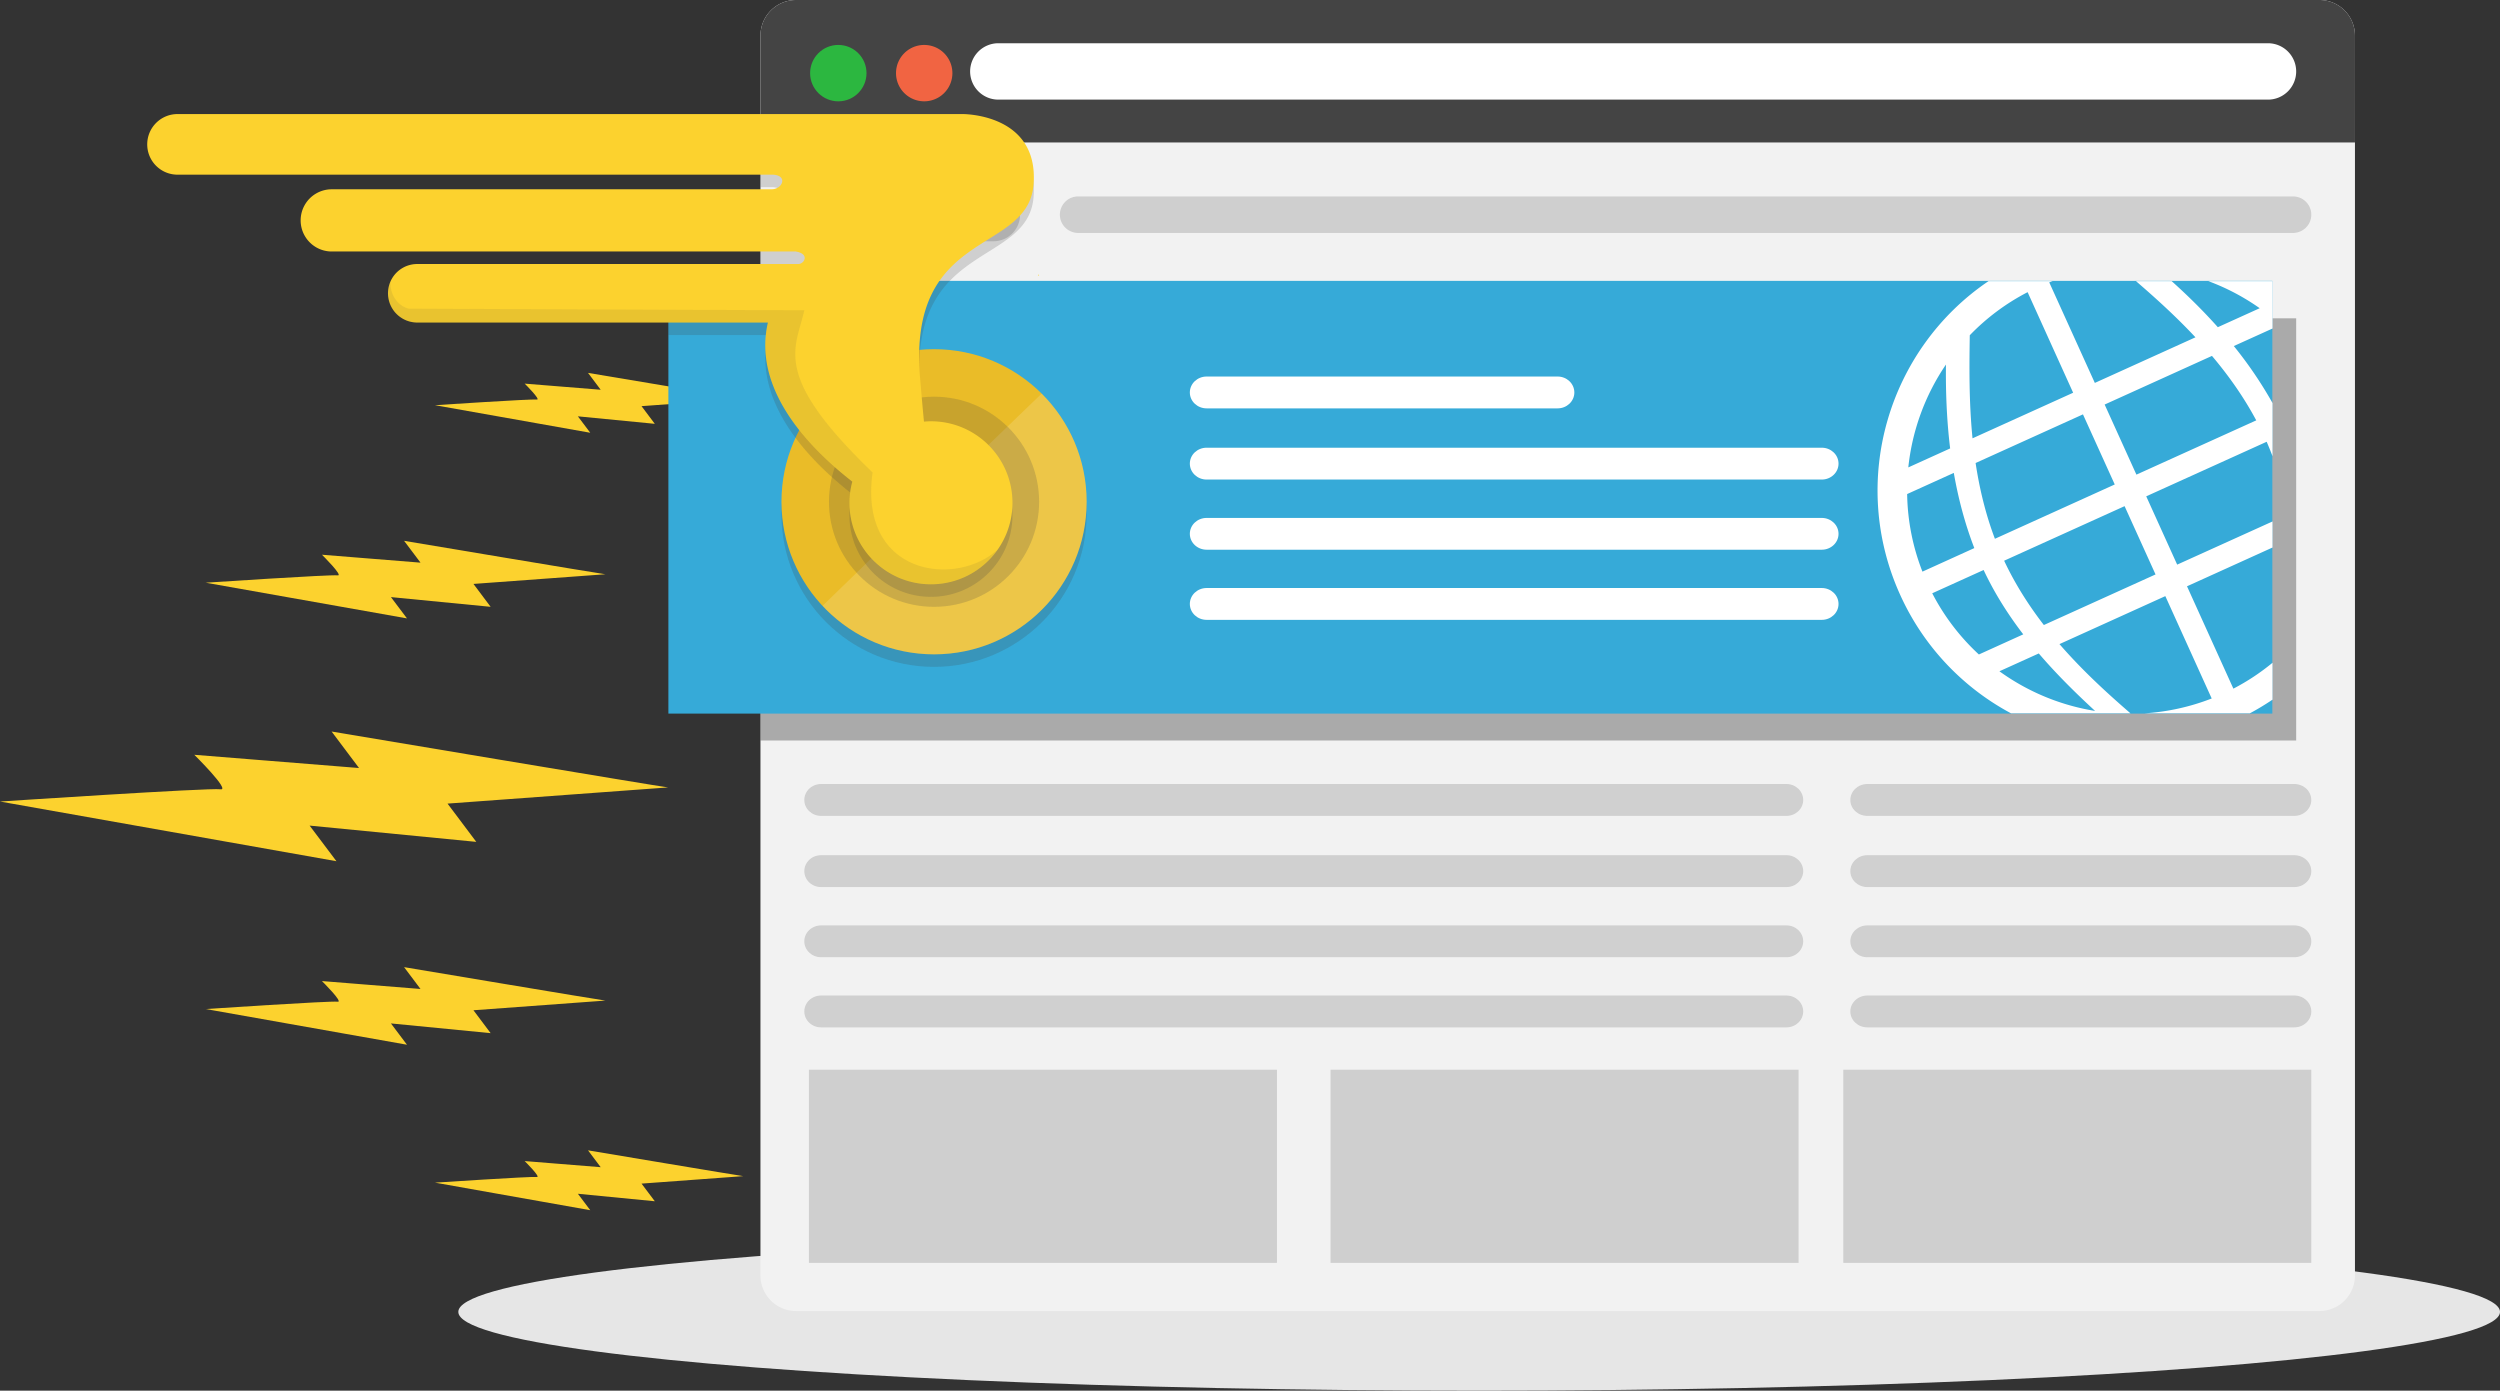 <svg xmlns="http://www.w3.org/2000/svg" width="412.408" height="229.413" viewBox="0 0 412.408 229.413"><rect x="0" y="0" width="412.408" height="229.413" fill="#333333" stroke="none"/><ellipse fill="#E6E6E6" cx="244.007" cy="216.413" rx="168.401" ry="13"/><path fill="#FCD22E" d="M110.21 129.895c-.835-.04-55.507-9.22-55.507-9.22l4.523 6.02-27.172-2.182s6.043 5.97 4.312 5.69C34.643 129.93 0 132.224 0 132.224l55.5 9.845-4.424-5.875 27.492 2.683-4.74-6.312 36.383-2.67zM99.868 165.06c-.5-.025-33.208-5.517-33.208-5.517l2.707 3.602-16.258-1.305s3.616 3.57 2.58 3.405c-1.03-.168-21.756 1.208-21.756 1.208l33.202 5.89-2.645-3.515 16.446 1.605-2.834-3.778 21.766-1.596zM99.868 94.73c-.5-.025-33.208-5.516-33.208-5.516l2.707 3.602L53.11 91.51s3.616 3.57 2.58 3.405c-1.03-.166-21.756 1.208-21.756 1.208l33.202 5.89L64.49 98.5l16.446 1.603-2.834-3.777 21.766-1.597zM122.622 194.02c-.386-.02-25.618-4.256-25.618-4.256l2.088 2.78-12.54-1.01s2.788 2.756 1.99 2.627c-.794-.125-16.784.932-16.784.932l25.613 4.547-2.04-2.712 12.688 1.236-2.188-2.912 16.792-1.233zM122.622 65.768c-.386-.018-25.618-4.254-25.618-4.254l2.088 2.78-12.54-1.01s2.788 2.754 1.99 2.628c-.794-.127-16.784.93-16.784.93L97.37 71.39l-2.04-2.71 12.688 1.235L105.83 67l16.792-1.232z"/><path fill="#F2F2F2" d="M388.484 210.398a5.873 5.873 0 0 1-5.87 5.877H131.32a5.877 5.877 0 0 1-5.873-5.877V5.878c0-3.246 2.63-5.878 5.872-5.878h251.29a5.873 5.873 0 0 1 5.872 5.88v204.518z"/><path fill="#444" d="M388.484 23.504V5.88a5.873 5.873 0 0 0-5.87-5.88H131.32a5.878 5.878 0 0 0-5.873 5.88v17.624h263.034z"/><circle fill="#2CB740" cx="138.29" cy="12.064" r="4.652"/><path fill="#F16442" d="M157.11 12.064a4.65 4.65 0 0 1-9.3 0 4.65 4.65 0 0 1 9.3 0z"/><path fill="#FFF" d="M378.785 11.785a4.654 4.654 0 0 1-4.65 4.65h-209.45a4.657 4.657 0 0 1-4.65-4.65 4.658 4.658 0 0 1 4.65-4.652h209.45a4.654 4.654 0 0 1 4.65 4.652z"/><path opacity=".2" fill="#444" d="M174.842 35.413a3.018 3.018 0 0 0 3.016 3.012h200.41a3.01 3.01 0 0 0 0-6.02h-200.41a3.014 3.014 0 0 0-3.016 3.008z"/><path fill="#CCC" d="M168.273 35.413a4.386 4.386 0 0 1-4.386 4.385H137.06a4.382 4.382 0 0 1-4.377-4.385 4.375 4.375 0 0 1 4.377-4.377h26.827a4.38 4.38 0 0 1 4.386 4.377z"/><path opacity=".3" d="M125.45 52.512h253.335v69.642H125.45z"/><path fill="#36AAD8" d="M110.258 46.33h264.596v71.385H110.258z"/><path opacity=".2" fill="#444" d="M133.443 176.47h77.205v31.86h-77.205zM219.492 176.47h77.21v31.86h-77.21zM304.076 176.47h77.203v31.86h-77.204z"/><g opacity=".2" fill="#444"><path d="M297.46 131.968c0 1.445-1.24 2.622-2.76 2.622H135.45c-1.528 0-2.767-1.176-2.767-2.622 0-1.455 1.238-2.632 2.766-2.632H294.7c1.52 0 2.76 1.178 2.76 2.632zM297.46 143.703c0 1.453-1.24 2.63-2.76 2.63H135.45c-1.528 0-2.767-1.177-2.767-2.63 0-1.453 1.238-2.626 2.766-2.626H294.7c1.52 0 2.76 1.173 2.76 2.626zM297.46 155.282c0 1.45-1.24 2.623-2.76 2.623H135.45c-1.528 0-2.767-1.172-2.767-2.623 0-1.45 1.238-2.622 2.766-2.622H294.7c1.52 0 2.76 1.173 2.76 2.622zM297.46 166.85c0 1.45-1.24 2.628-2.76 2.628H135.45c-1.528 0-2.767-1.177-2.767-2.628 0-1.45 1.238-2.624 2.766-2.624H294.7c1.52 0 2.76 1.173 2.76 2.624z"/></g><g fill="#FFF"><path d="M259.71 64.742c0 1.452-1.24 2.624-2.763 2.624H199.05c-1.53 0-2.77-1.172-2.77-2.624 0-1.45 1.24-2.63 2.77-2.63h57.897c1.524 0 2.762 1.18 2.762 2.63zM303.29 76.48c0 1.456-1.24 2.63-2.765 2.63H199.05c-1.53 0-2.77-1.175-2.77-2.63 0-1.453 1.24-2.625 2.77-2.625h101.476c1.523 0 2.763 1.17 2.763 2.624zM303.29 88.06c0 1.452-1.24 2.622-2.765 2.622H199.05c-1.53 0-2.77-1.17-2.77-2.622 0-1.448 1.24-2.622 2.77-2.622h101.476c1.523 0 2.763 1.174 2.763 2.622zM303.29 99.625c0 1.457-1.24 2.628-2.765 2.628H199.05c-1.53 0-2.77-1.17-2.77-2.628 0-1.446 1.24-2.624 2.77-2.624h101.476c1.523 0 2.763 1.178 2.763 2.625z"/></g><g opacity=".2" fill="#444"><path d="M381.28 131.968c0 1.445-1.264 2.622-2.812 2.622h-70.422c-1.55 0-2.808-1.176-2.808-2.622 0-1.455 1.26-2.632 2.808-2.632h70.422c1.55 0 2.81 1.178 2.81 2.632zM381.28 143.703c0 1.453-1.264 2.63-2.812 2.63h-70.422c-1.55 0-2.808-1.177-2.808-2.63 0-1.453 1.26-2.626 2.808-2.626h70.422c1.55 0 2.81 1.173 2.81 2.626zM381.28 155.282c0 1.45-1.264 2.623-2.812 2.623h-70.422c-1.55 0-2.808-1.172-2.808-2.623 0-1.45 1.26-2.622 2.808-2.622h70.422c1.55 0 2.81 1.173 2.81 2.622zM381.28 166.85c0 1.45-1.264 2.628-2.812 2.628h-70.422c-1.55 0-2.808-1.177-2.808-2.628 0-1.45 1.26-2.624 2.808-2.624h70.422c1.55 0 2.81 1.173 2.81 2.624z"/></g><path fill="#FFF" d="M371.148 117.67a42.645 42.645 0 0 0 3.733-2.255v-6.084a36.93 36.93 0 0 1-6.455 4.27l-7.65-16.884 14.106-6.396v-4.3l-15.728 7.122-5.105-11.267 19.867-9c.344.793.662 1.59.968 2.39v-8.778a67.52 67.52 0 0 0-6.386-9.403l6.386-2.893v-7.815h-10.589a37.03 37.03 0 0 1 8.473 4.467l-6.908 3.13c-2.484-2.787-5.076-5.316-7.615-7.597h-5.887c3.088 2.663 6.504 5.73 9.812 9.266l-16.6 7.524-7.52-16.585c.19-.073.377-.138.56-.205h-10.577C311.51 57.557 304.944 79.33 313.456 98.12a41.57 41.57 0 0 0 18.29 19.553h19.704c-3.7-3.202-7.85-6.972-11.714-11.42l17.463-7.915 7.65 16.884a36.828 36.828 0 0 1-11.072 2.45h17.37zm-6.255-58.96c2.697 3.19 5.215 6.722 7.305 10.635l-19.768 8.952-5.24-11.562 17.703-8.024zm-16.038 21.21l-19.768 8.96c-1.568-4.146-2.56-8.37-3.184-12.5l17.71-8.025 5.242 11.566zM324.94 55.305a36.595 36.595 0 0 1 9.542-7.108l7.51 16.59-16.598 7.52c-.62-6.26-.52-12.143-.455-17.002zm-3.93 4.83c-.047 4.303.102 8.996.693 13.84l-6.902 3.13a37.03 37.03 0 0 1 6.21-16.97zm-6.4 21.365l7.696-3.49c.72 4.118 1.8 8.297 3.383 12.404l-8.556 3.885a36.54 36.54 0 0 1-2.523-12.8zm4.138 16.368l8.477-3.84c1.808 3.86 4.064 7.39 6.537 10.617l-7.32 3.32a36.67 36.67 0 0 1-7.694-10.097zm26.863 19.41a36.996 36.996 0 0 1-15.78-6.543l6.492-2.94c3.008 3.518 6.222 6.656 9.29 9.483zm-8.45-14.174c-2.477-3.208-4.732-6.733-6.553-10.608l19.87-9 5.106 11.265-18.423 8.344z"/><circle opacity=".2" fill="#444" cx="154.083" cy="84.84" r="25.17"/><circle fill="#EABC28" cx="154.083" cy="82.771" r="25.17"/><path opacity=".15" fill="#FFF" d="M171.835 64.933c-10.685 10.29-25.94 25.095-36.132 34.997 4.595 4.918 11.12 8.012 18.38 8.012 13.9 0 25.17-11.27 25.17-25.17a25.084 25.084 0 0 0-7.418-17.84z"/><circle opacity=".2" fill="#444" cx="154.083" cy="82.771" r="17.333"/><path opacity=".2" fill="#444" d="M158.744 20.885H125.45v9.992h1.82c2.813 0 1.868 2.415.034 2.415-.037 0-.064.004-.102.004h-1.754v10.26h5.795c2.394.38 1.44 2.06.46 2.065h-6.255v.797l-15.19-.088v8.945h16.42c-2.542 10.945 6.587 20.532 13.925 26.245a13.328 13.328 0 0 0-.477 3.49c0 7.426 6.02 13.446 13.447 13.446 7.425 0 13.445-6.02 13.445-13.445 0-7.425-6.02-13.445-13.445-13.445-.39 0-.773.026-1.152.06a539 539 0 0 1-.645-7.264c-2.068-24.82 17.902-20.166 18.734-31.968.822-11.662-11.766-11.507-11.766-11.507z"/><path fill="#FCD22E" d="M158.744 18.817H29.285c-2.76 0-4.998 2.238-4.998 5s2.237 4.998 4.998 4.998h3.62c3.81 0 73.994-.006 94.365-.006 2.813 0 1.868 2.414.034 2.414-.037 0-.064.004-.102.004H54.585a5.132 5.132 0 0 0 0 10.26h76.66c2.393.378 1.438 2.06.458 2.066h-62.94a4.827 4.827 0 0 0 0 9.653h57.915c-2.54 10.944 6.588 20.532 13.926 26.245a13.317 13.317 0 0 0-.477 3.49c0 7.427 6.02 13.447 13.447 13.447 7.425 0 13.445-6.022 13.445-13.447s-6.022-13.445-13.446-13.445c-.39 0-.773.026-1.152.058-.19-1.938-.4-4.316-.646-7.262-2.068-24.823 17.902-20.168 18.734-31.97.822-11.662-11.766-11.507-11.766-11.507z"/><ellipse fill="#FCD22E" cx="171.318" cy="45.385" rx=".098" ry=".065"/><path opacity=".1" fill="#444" d="M164.54 90.703c-7.06 6.298-22.945 4.08-20.59-12.766-16.807-16.16-12.67-20.335-11.267-26.762-6.076 0-65.27-.26-65.27-.26s-3.05-.64-3.02-4.563c-.287.62-.46 1.3-.46 2.03a4.827 4.827 0 0 0 4.827 4.825h57.916c-2.54 10.944 6.588 20.532 13.926 26.245a13.317 13.317 0 0 0-.477 3.49c0 7.427 6.02 13.447 13.447 13.447 4.534-.002 8.533-2.252 10.97-5.687z"/></svg>
